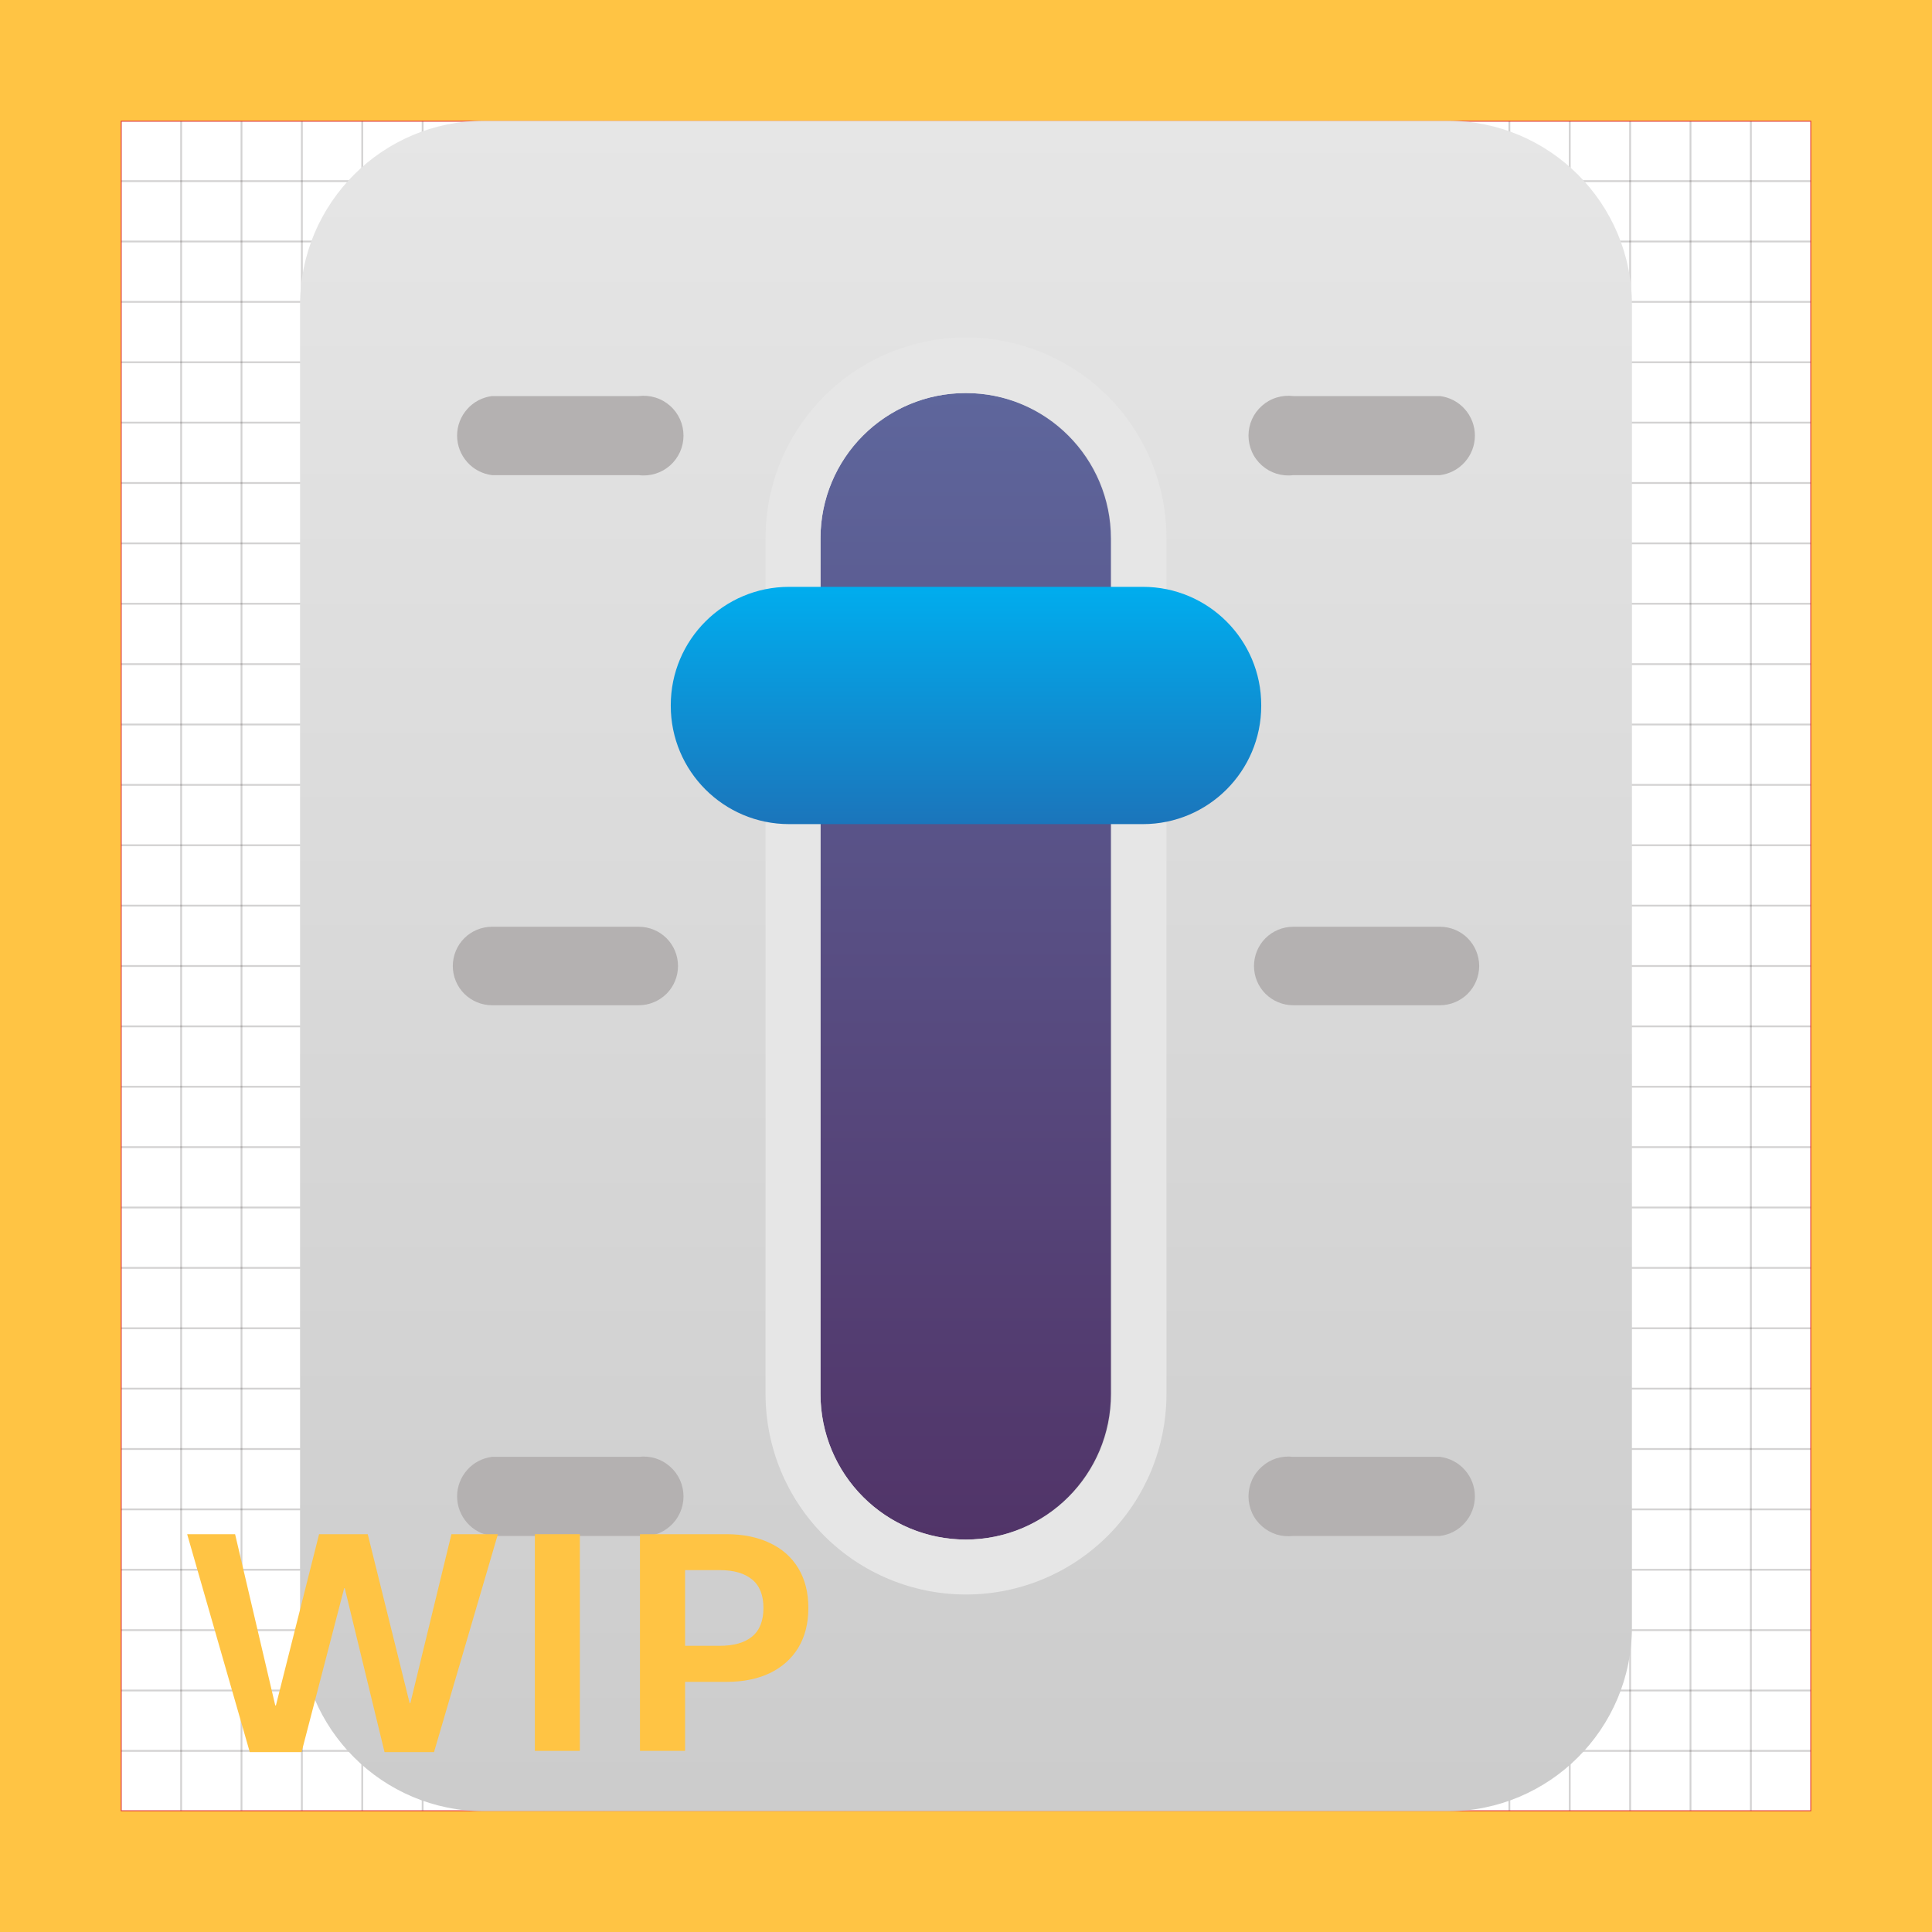 <svg width="32" height="32" viewBox="0 0 32 32" fill="none" xmlns="http://www.w3.org/2000/svg">
<path opacity="0.2" d="M1 0V32" stroke="#231F20" stroke-width="0.03" stroke-miterlimit="10"/>
<path opacity="0.2" d="M2 0V32" stroke="#231F20" stroke-width="0.03" stroke-miterlimit="10"/>
<path opacity="0.2" d="M3 0V32" stroke="#231F20" stroke-width="0.03" stroke-miterlimit="10"/>
<path opacity="0.2" d="M4 0V32" stroke="#231F20" stroke-width="0.03" stroke-miterlimit="10"/>
<path opacity="0.2" d="M5 0V32" stroke="#231F20" stroke-width="0.03" stroke-miterlimit="10"/>
<path opacity="0.2" d="M6 0V32" stroke="#231F20" stroke-width="0.03" stroke-miterlimit="10"/>
<path opacity="0.2" d="M7 0V32" stroke="#231F20" stroke-width="0.03" stroke-miterlimit="10"/>
<path opacity="0.2" d="M8 0V32" stroke="#231F20" stroke-width="0.03" stroke-miterlimit="10"/>
<path opacity="0.2" d="M9 0V32" stroke="#231F20" stroke-width="0.03" stroke-miterlimit="10"/>
<path opacity="0.2" d="M10 0V32" stroke="#231F20" stroke-width="0.03" stroke-miterlimit="10"/>
<path opacity="0.2" d="M11 0V32" stroke="#231F20" stroke-width="0.03" stroke-miterlimit="10"/>
<path opacity="0.2" d="M12 0V32" stroke="#231F20" stroke-width="0.03" stroke-miterlimit="10"/>
<path opacity="0.2" d="M13 0V32" stroke="#231F20" stroke-width="0.03" stroke-miterlimit="10"/>
<path opacity="0.2" d="M14 0V32" stroke="#231F20" stroke-width="0.03" stroke-miterlimit="10"/>
<path opacity="0.2" d="M15 0V32" stroke="#231F20" stroke-width="0.03" stroke-miterlimit="10"/>
<path opacity="0.2" d="M16 0V32" stroke="#231F20" stroke-width="0.03" stroke-miterlimit="10"/>
<path opacity="0.2" d="M17 0V32" stroke="#231F20" stroke-width="0.03" stroke-miterlimit="10"/>
<path opacity="0.2" d="M18 0V32" stroke="#231F20" stroke-width="0.03" stroke-miterlimit="10"/>
<path opacity="0.2" d="M19 0V32" stroke="#231F20" stroke-width="0.03" stroke-miterlimit="10"/>
<path opacity="0.2" d="M20 0V32" stroke="#231F20" stroke-width="0.03" stroke-miterlimit="10"/>
<path opacity="0.2" d="M21 0V32" stroke="#231F20" stroke-width="0.03" stroke-miterlimit="10"/>
<path opacity="0.2" d="M22 0V32" stroke="#231F20" stroke-width="0.03" stroke-miterlimit="10"/>
<path opacity="0.2" d="M23 0V32" stroke="#231F20" stroke-width="0.03" stroke-miterlimit="10"/>
<path opacity="0.2" d="M24 0V32" stroke="#231F20" stroke-width="0.03" stroke-miterlimit="10"/>
<path opacity="0.2" d="M25 0V32" stroke="#231F20" stroke-width="0.03" stroke-miterlimit="10"/>
<path opacity="0.2" d="M26 0V32" stroke="#231F20" stroke-width="0.03" stroke-miterlimit="10"/>
<path opacity="0.2" d="M27 0V32" stroke="#231F20" stroke-width="0.03" stroke-miterlimit="10"/>
<path opacity="0.2" d="M28 0V32" stroke="#231F20" stroke-width="0.03" stroke-miterlimit="10"/>
<path opacity="0.2" d="M29 0V32" stroke="#231F20" stroke-width="0.03" stroke-miterlimit="10"/>
<path opacity="0.2" d="M30 0V32" stroke="#231F20" stroke-width="0.03" stroke-miterlimit="10"/>
<path opacity="0.2" d="M31 0V32" stroke="#231F20" stroke-width="0.03" stroke-miterlimit="10"/>
<path opacity="0.2" d="M32 1H0" stroke="#231F20" stroke-width="0.03" stroke-miterlimit="10"/>
<path opacity="0.2" d="M32 2H0" stroke="#231F20" stroke-width="0.03" stroke-miterlimit="10"/>
<path opacity="0.2" d="M32 3H0" stroke="#231F20" stroke-width="0.03" stroke-miterlimit="10"/>
<path opacity="0.2" d="M32 4H0" stroke="#231F20" stroke-width="0.03" stroke-miterlimit="10"/>
<path opacity="0.2" d="M32 5H0" stroke="#231F20" stroke-width="0.03" stroke-miterlimit="10"/>
<path opacity="0.2" d="M32 6H0" stroke="#231F20" stroke-width="0.03" stroke-miterlimit="10"/>
<path opacity="0.2" d="M32 7H0" stroke="#231F20" stroke-width="0.03" stroke-miterlimit="10"/>
<path opacity="0.2" d="M32 8H0" stroke="#231F20" stroke-width="0.03" stroke-miterlimit="10"/>
<path opacity="0.2" d="M32 9H0" stroke="#231F20" stroke-width="0.03" stroke-miterlimit="10"/>
<path opacity="0.2" d="M32 10H0" stroke="#231F20" stroke-width="0.03" stroke-miterlimit="10"/>
<path opacity="0.2" d="M32 11H0" stroke="#231F20" stroke-width="0.03" stroke-miterlimit="10"/>
<path opacity="0.2" d="M32 12H0" stroke="#231F20" stroke-width="0.03" stroke-miterlimit="10"/>
<path opacity="0.2" d="M32 13H0" stroke="#231F20" stroke-width="0.03" stroke-miterlimit="10"/>
<path opacity="0.2" d="M32 14H0" stroke="#231F20" stroke-width="0.03" stroke-miterlimit="10"/>
<path opacity="0.2" d="M32 15H0" stroke="#231F20" stroke-width="0.03" stroke-miterlimit="10"/>
<path opacity="0.2" d="M32 16H0" stroke="#231F20" stroke-width="0.03" stroke-miterlimit="10"/>
<path opacity="0.2" d="M32 17H0" stroke="#231F20" stroke-width="0.03" stroke-miterlimit="10"/>
<path opacity="0.2" d="M32 18H0" stroke="#231F20" stroke-width="0.03" stroke-miterlimit="10"/>
<path opacity="0.2" d="M32 19H0" stroke="#231F20" stroke-width="0.03" stroke-miterlimit="10"/>
<path opacity="0.2" d="M32 20H0" stroke="#231F20" stroke-width="0.03" stroke-miterlimit="10"/>
<path opacity="0.2" d="M32 21H0" stroke="#231F20" stroke-width="0.03" stroke-miterlimit="10"/>
<path opacity="0.2" d="M32 22H0" stroke="#231F20" stroke-width="0.03" stroke-miterlimit="10"/>
<path opacity="0.2" d="M32 23H0" stroke="#231F20" stroke-width="0.03" stroke-miterlimit="10"/>
<path opacity="0.2" d="M32 24H0" stroke="#231F20" stroke-width="0.03" stroke-miterlimit="10"/>
<path opacity="0.2" d="M32 25H0" stroke="#231F20" stroke-width="0.03" stroke-miterlimit="10"/>
<path opacity="0.2" d="M32 26H0" stroke="#231F20" stroke-width="0.03" stroke-miterlimit="10"/>
<path opacity="0.2" d="M32 27H0" stroke="#231F20" stroke-width="0.03" stroke-miterlimit="10"/>
<path opacity="0.2" d="M32 28H0" stroke="#231F20" stroke-width="0.03" stroke-miterlimit="10"/>
<path opacity="0.2" d="M32 29H0" stroke="#231F20" stroke-width="0.03" stroke-miterlimit="10"/>
<path opacity="0.2" d="M32 30H0" stroke="#231F20" stroke-width="0.03" stroke-miterlimit="10"/>
<path opacity="0.2" d="M32 31H0" stroke="#231F20" stroke-width="0.03" stroke-miterlimit="10"/>
<path opacity="0.8" d="M30 2H2V30H30V2Z" stroke="#ED1C24" stroke-width="0.03" stroke-miterlimit="10"/>
<path d="M23.98 2H8.02C6.335 2 4.97 3.366 4.97 5.05V26.95C4.97 28.634 6.335 30 8.02 30H23.98C25.664 30 27.03 28.634 27.03 26.95V5.05C27.03 3.366 25.664 2 23.98 2Z" fill="url(#paint0_linear_18_18133)"/>
<path d="M18.4 8.92C18.4 7.589 17.323 6.51 15.995 6.51C14.667 6.51 13.59 7.589 13.59 8.92V23.09C13.59 24.421 14.667 25.5 15.995 25.5C17.323 25.5 18.4 24.421 18.4 23.09V8.92Z" fill="url(#paint1_linear_18_18133)"/>
<path d="M23.85 7.87H21.42C21.327 7.882 21.233 7.873 21.143 7.846C21.054 7.818 20.972 7.772 20.902 7.71C20.832 7.648 20.775 7.572 20.737 7.486C20.699 7.401 20.679 7.309 20.679 7.215C20.679 7.122 20.699 7.029 20.737 6.944C20.775 6.859 20.832 6.782 20.902 6.721C20.972 6.659 21.054 6.612 21.143 6.585C21.233 6.557 21.327 6.549 21.42 6.56H23.85C24.01 6.58 24.157 6.657 24.263 6.778C24.37 6.899 24.429 7.054 24.429 7.215C24.429 7.376 24.37 7.532 24.263 7.652C24.157 7.773 24.01 7.85 23.85 7.87V7.87Z" fill="#B4B1B1"/>
<path d="M23.85 16.65H21.42C21.248 16.65 21.082 16.581 20.96 16.46C20.838 16.338 20.77 16.172 20.77 16C20.77 15.828 20.838 15.662 20.96 15.54C21.082 15.418 21.248 15.35 21.42 15.35H23.85C24.022 15.35 24.188 15.418 24.31 15.54C24.431 15.662 24.5 15.828 24.5 16C24.5 16.172 24.431 16.338 24.31 16.46C24.188 16.581 24.022 16.65 23.85 16.65Z" fill="#B4B1B1"/>
<path d="M23.85 25.44H21.42C21.327 25.451 21.233 25.443 21.143 25.416C21.054 25.388 20.972 25.341 20.902 25.279C20.832 25.218 20.775 25.142 20.737 25.056C20.699 24.971 20.679 24.878 20.679 24.785C20.679 24.692 20.699 24.599 20.737 24.514C20.775 24.428 20.832 24.352 20.902 24.291C20.972 24.229 21.054 24.182 21.143 24.154C21.233 24.127 21.327 24.119 21.42 24.13H23.85C24.01 24.15 24.157 24.227 24.263 24.348C24.37 24.469 24.429 24.624 24.429 24.785C24.429 24.946 24.37 25.101 24.263 25.222C24.157 25.343 24.01 25.42 23.85 25.44V25.44Z" fill="#B4B1B1"/>
<path d="M10.58 7.87H8.15C7.99 7.85 7.843 7.773 7.737 7.652C7.63 7.532 7.571 7.376 7.571 7.215C7.571 7.054 7.63 6.899 7.737 6.778C7.843 6.657 7.99 6.58 8.15 6.56H10.58C10.673 6.549 10.767 6.557 10.856 6.585C10.946 6.612 11.028 6.659 11.098 6.721C11.168 6.782 11.224 6.859 11.263 6.944C11.301 7.029 11.321 7.122 11.321 7.215C11.321 7.309 11.301 7.401 11.263 7.486C11.224 7.572 11.168 7.648 11.098 7.71C11.028 7.772 10.946 7.818 10.856 7.846C10.767 7.873 10.673 7.882 10.58 7.87V7.87Z" fill="#B4B1B1"/>
<path d="M10.58 16.65H8.15C7.978 16.65 7.812 16.581 7.69 16.46C7.568 16.338 7.5 16.172 7.5 16C7.5 15.828 7.568 15.662 7.69 15.54C7.812 15.418 7.978 15.35 8.15 15.35H10.58C10.752 15.35 10.918 15.418 11.04 15.54C11.162 15.662 11.23 15.828 11.23 16C11.23 16.172 11.162 16.338 11.04 16.46C10.918 16.581 10.752 16.65 10.58 16.65Z" fill="#B4B1B1"/>
<path d="M10.58 25.44H8.15C7.99 25.42 7.843 25.343 7.737 25.222C7.63 25.101 7.571 24.946 7.571 24.785C7.571 24.624 7.63 24.469 7.737 24.348C7.843 24.227 7.99 24.15 8.15 24.13H10.58C10.673 24.119 10.767 24.127 10.856 24.154C10.946 24.182 11.028 24.229 11.098 24.291C11.168 24.352 11.224 24.428 11.263 24.514C11.301 24.599 11.321 24.692 11.321 24.785C11.321 24.878 11.301 24.971 11.263 25.056C11.224 25.142 11.168 25.218 11.098 25.279C11.028 25.341 10.946 25.388 10.856 25.416C10.767 25.443 10.673 25.451 10.58 25.44V25.44Z" fill="#B4B1B1"/>
<path d="M16 6.51C16.316 6.509 16.629 6.57 16.921 6.69C17.214 6.81 17.48 6.986 17.703 7.209C17.927 7.432 18.105 7.697 18.226 7.989C18.348 8.281 18.41 8.594 18.41 8.91V23.09C18.41 23.729 18.156 24.342 17.704 24.794C17.252 25.246 16.639 25.5 16 25.5C15.361 25.5 14.748 25.246 14.296 24.794C13.844 24.342 13.59 23.729 13.59 23.09V8.91C13.59 8.594 13.652 8.281 13.774 7.989C13.895 7.697 14.072 7.432 14.296 7.209C14.52 6.986 14.786 6.81 15.078 6.69C15.371 6.57 15.684 6.509 16 6.51V6.51ZM16 5.59C15.119 5.59 14.275 5.94 13.652 6.562C13.03 7.185 12.68 8.029 12.68 8.91V23.09C12.68 23.971 13.03 24.815 13.652 25.438C14.275 26.06 15.119 26.41 16 26.41C16.881 26.41 17.725 26.06 18.348 25.438C18.97 24.815 19.32 23.971 19.32 23.09V8.91C19.32 8.029 18.97 7.185 18.348 6.562C17.725 5.94 16.881 5.59 16 5.59V5.59Z" fill="url(#paint2_linear_18_18133)"/>
<path d="M18.93 9.72H13.07C11.987 9.72 11.11 10.598 11.11 11.68V11.69C11.11 12.772 11.987 13.65 13.07 13.65H18.93C20.012 13.65 20.89 12.772 20.89 11.69V11.68C20.89 10.598 20.012 9.72 18.93 9.72Z" fill="url(#paint3_linear_18_18133)"/>
<path d="M4.995 29.02H4.137L3.1 25.411H3.894L4.559 28.247H4.57L5.285 25.411H6.091L6.785 28.209H6.797L7.477 25.411H8.247L7.189 29.02H6.369L5.71 26.305H5.701L4.995 29.02Z" fill="#FFC444"/>
<path d="M9.604 29H8.859V25.411H9.604V29Z" fill="#FFC444"/>
<path d="M10.6 29V25.411H12.032C12.306 25.411 12.544 25.459 12.747 25.555C12.952 25.65 13.11 25.79 13.222 25.974C13.333 26.157 13.389 26.377 13.389 26.633C13.389 26.889 13.333 27.108 13.222 27.292C13.11 27.476 12.952 27.616 12.747 27.714C12.544 27.81 12.306 27.857 12.032 27.857H11.347V29H10.6ZM11.918 27.26C12.152 27.26 12.332 27.209 12.457 27.107C12.582 27.004 12.645 26.846 12.645 26.633C12.645 26.42 12.582 26.263 12.457 26.161C12.332 26.058 12.152 26.006 11.918 26.006H11.347V27.26H11.918Z" fill="#FFC444"/>
<path d="M0 0V-2H-2V0H0ZM32 0H34V-2H32V0ZM32 32V34H34V32H32ZM0 32H-2V34H0V32ZM0 2H32V-2H0V2ZM30 0V32H34V0H30ZM32 30H0V34H32V30ZM2 32V0H-2V32H2Z" fill="#FFC444"/>
<defs>
<linearGradient id="paint0_linear_18_18133" x1="16" y1="30" x2="16" y2="2" gradientUnits="userSpaceOnUse">
<stop offset="0.01" stop-color="#CCCCCC"/>
<stop offset="1" stop-color="#E6E6E6"/>
</linearGradient>
<linearGradient id="paint1_linear_18_18133" x1="16" y1="6.51" x2="16" y2="25.49" gradientUnits="userSpaceOnUse">
<stop stop-color="#5E669C"/>
<stop offset="1" stop-color="#513468"/>
</linearGradient>
<linearGradient id="paint2_linear_18_18133" x1="140.965" y1="338.71" x2="96.875" y2="338.71" gradientUnits="userSpaceOnUse">
<stop offset="0.01" stop-color="#CCCCCC"/>
<stop offset="1" stop-color="#E6E6E6"/>
</linearGradient>
<linearGradient id="paint3_linear_18_18133" x1="16" y1="9.72" x2="16" y2="13.65" gradientUnits="userSpaceOnUse">
<stop stop-color="#00ADEE"/>
<stop offset="1" stop-color="#1B75BB"/>
</linearGradient>
</defs>
</svg>
